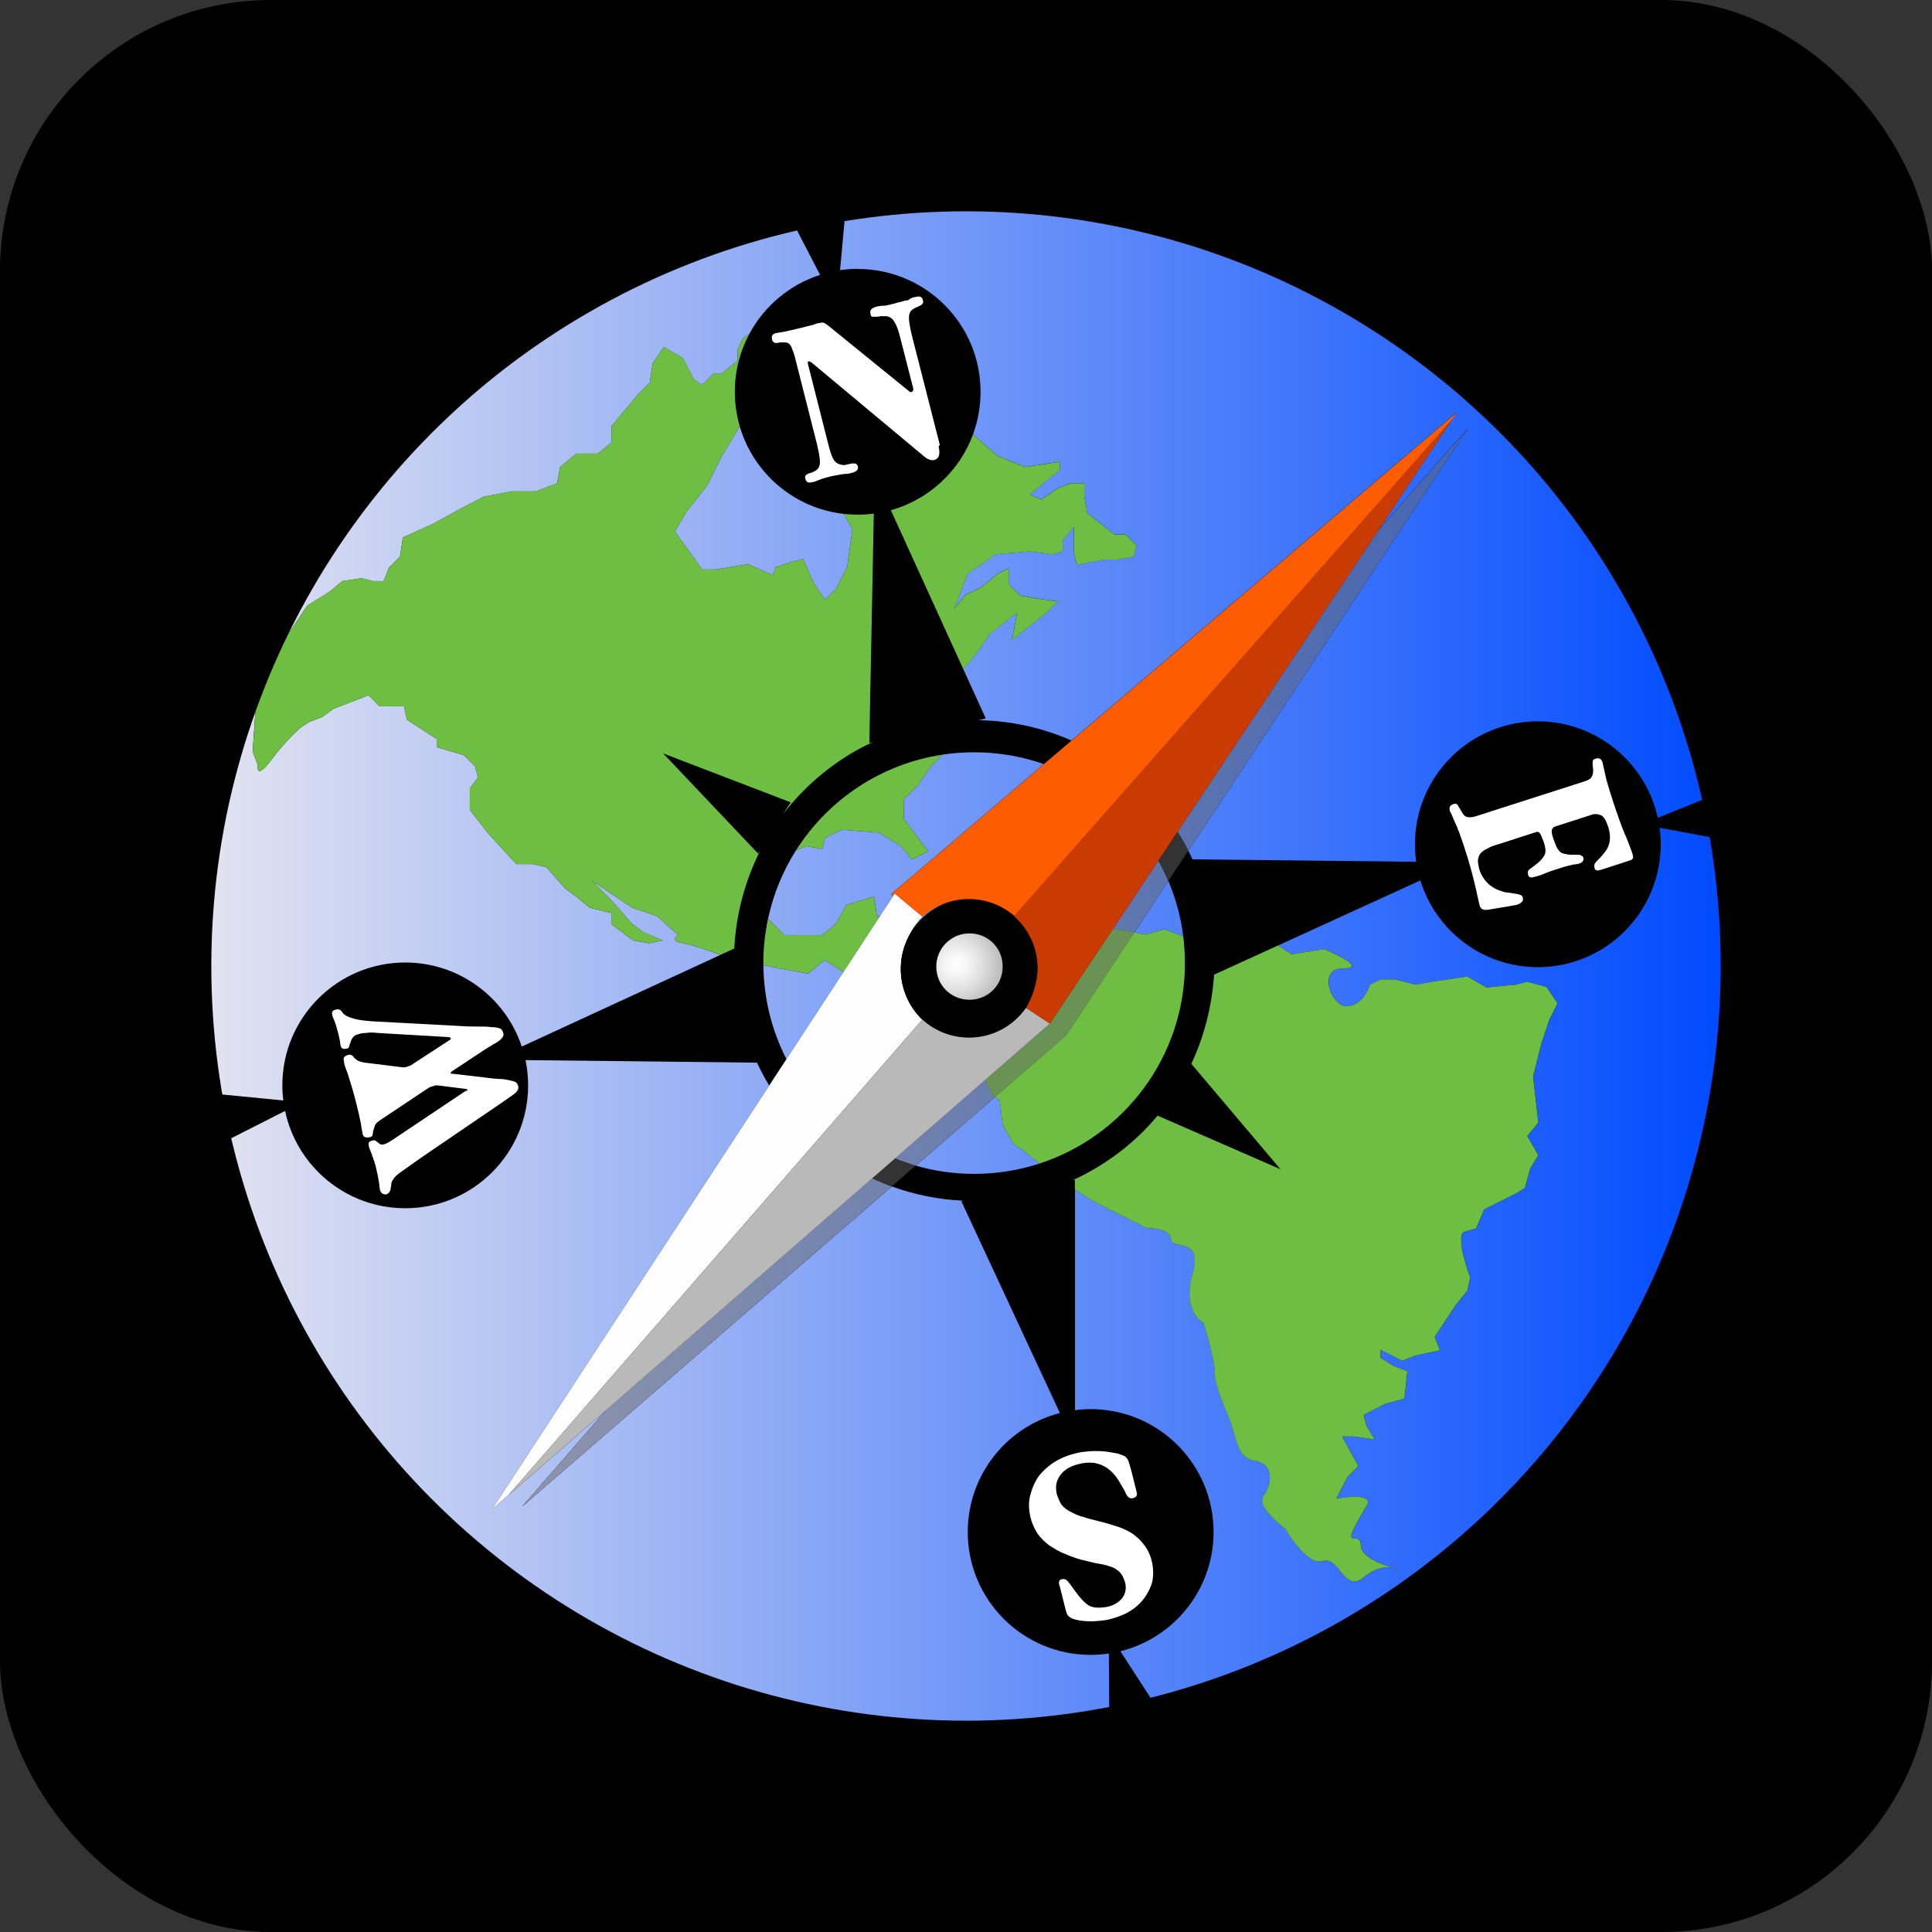 <?xml version="1.0" encoding="UTF-8"?>
<svg xmlns="http://www.w3.org/2000/svg" xmlns:xlink="http://www.w3.org/1999/xlink" viewBox="0 0 1024 1024">
  <rect x="0" y="0" width="1024" height="1024" fill="#333333" stroke="none"/>
  <defs>
    <style>
      .cls-1 {
        fill: #c93b02;
      }

      .cls-1, .cls-2, .cls-3, .cls-4, .cls-5, .cls-6, .cls-7, .cls-8, .cls-9, .cls-10, .cls-11, .cls-12, .cls-13, .cls-14, .cls-15, .cls-16, .cls-17, .cls-18, .cls-19, .cls-20, .cls-21, .cls-22, .cls-23, .cls-24, .cls-25, .cls-26 {
        stroke-width: 0px;
      }

      .cls-2 {
        fill: #b8b9b8;
      }

      .cls-27 {
        clip-path: url(#clippath);
      }

      .cls-3 {
        fill: none;
      }

      .cls-4 {
        fill: #666;
        opacity: .5;
      }

      .cls-4, .cls-13 {
        mix-blend-mode: multiply;
      }

      .cls-4, .cls-28 {
        isolation: isolate;
      }

      .cls-5 {
        fill: url(#linear-gradient);
      }

      .cls-6 {
        fill: url(#radial-gradient);
      }

      .cls-7 {
        fill: url(#linear-gradient-11);
      }

      .cls-8 {
        fill: url(#linear-gradient-12);
      }

      .cls-9 {
        fill: url(#linear-gradient-13);
      }

      .cls-10 {
        fill: url(#linear-gradient-10);
      }

      .cls-11 {
        fill: url(#linear-gradient-15);
      }

      .cls-12 {
        fill: url(#linear-gradient-14);
      }

      .cls-13, .cls-15 {
        fill: #000;
      }

      .cls-14 {
        fill: #6ebe44;
      }

      .cls-16 {
        fill: url(#linear-gradient-4);
      }

      .cls-17 {
        fill: url(#linear-gradient-2);
      }

      .cls-18 {
        fill: url(#linear-gradient-3);
      }

      .cls-19 {
        fill: url(#linear-gradient-8);
      }

      .cls-20 {
        fill: url(#linear-gradient-9);
      }

      .cls-21 {
        fill: url(#linear-gradient-7);
      }

      .cls-22 {
        fill: url(#linear-gradient-5);
      }

      .cls-23 {
        fill: url(#linear-gradient-6);
      }

      .cls-24 {
        fill: #fffefe;
      }

      .cls-25 {
        fill: #fd5d00;
      }

      .cls-26 {
        fill: #fff;
      }
    </style>
    <clipPath id="clippath">
      <circle class="cls-3" cx="512" cy="512" r="400"/>
    </clipPath>
    <linearGradient id="linear-gradient" x1="111.07" y1="271.87" x2="912.93" y2="271.87" gradientUnits="userSpaceOnUse">
      <stop offset="0" stop-color="#e2e3f0"/>
      <stop offset="1" stop-color="#004bff"/>
    </linearGradient>
    <linearGradient id="linear-gradient-2" y1="447.19" x2="912.93" y2="447.19" xlink:href="#linear-gradient"/>
    <linearGradient id="linear-gradient-3" x1="111.07" y1="482.62" x2="912.93" y2="482.62" xlink:href="#linear-gradient"/>
    <linearGradient id="linear-gradient-4" x1="111.07" y1="481.6" x2="912.93" y2="481.6" xlink:href="#linear-gradient"/>
    <linearGradient id="linear-gradient-5" x1="111.07" y1="601.8" x2="912.93" y2="601.8" xlink:href="#linear-gradient"/>
    <linearGradient id="linear-gradient-6" x1="111.07" y1="475.87" x2="912.93" y2="475.87" xlink:href="#linear-gradient"/>
    <linearGradient id="linear-gradient-7" x1="111.07" y1="737.4" x2="912.93" y2="737.4" xlink:href="#linear-gradient"/>
    <linearGradient id="linear-gradient-8" x1="111.07" y1="535.14" x2="912.93" y2="535.14" xlink:href="#linear-gradient"/>
    <linearGradient id="linear-gradient-9" x1="111.07" y1="669.77" x2="912.93" y2="669.77" xlink:href="#linear-gradient"/>
    <linearGradient id="linear-gradient-10" y1="231.7" x2="912.93" y2="231.7" xlink:href="#linear-gradient"/>
    <linearGradient id="linear-gradient-11" y1="283.94" x2="912.93" y2="283.94" xlink:href="#linear-gradient"/>
    <linearGradient id="linear-gradient-12" x1="111.07" y1="594.92" x2="912.93" y2="594.92" xlink:href="#linear-gradient"/>
    <linearGradient id="linear-gradient-13" x1="111.07" y1="475.17" x2="912.93" y2="475.17" xlink:href="#linear-gradient"/>
    <linearGradient id="linear-gradient-14" x1="111.07" y1="711.47" x2="912.93" y2="711.47" xlink:href="#linear-gradient"/>
    <linearGradient id="linear-gradient-15" x1="111.07" y1="339.18" x2="912.93" y2="339.18" xlink:href="#linear-gradient"/>
    <radialGradient id="radial-gradient" cx="-1265.6" cy="-2314.93" fx="-1265.6" fy="-2314.93" r="25.62" gradientTransform="translate(2860.77 4816.81) scale(1.86)" gradientUnits="userSpaceOnUse">
      <stop offset="0" stop-color="#fff"/>
      <stop offset=".11" stop-color="#f7f7f7"/>
      <stop offset=".28" stop-color="#e1e1e1"/>
      <stop offset=".49" stop-color="#bebebe"/>
      <stop offset=".73" stop-color="#8c8c8c"/>
      <stop offset="1" stop-color="#4e4e4e"/>
      <stop offset="1" stop-color="#4d4d4d"/>
    </radialGradient>
  </defs>
  <g class="cls-28">
    <g id="Arcade">
      <rect class="cls-13" y="0" width="1024" height="1024" rx="143.49" ry="143.49"/>
      <g class="cls-27">
        <g>
          <path class="cls-15" d="M392.07,225.88l-10,16.67-7.1,14.51-11.42,14.51-5.86,10.18,14.51,20.06h7.1l17.28-2.78,12.96,5.86,1.54-4.32,8.64-2.78,5.86-1.54,5.86,12.96,5.86,8.64,5.86-5.86,5.86-11.42,2.78-20.06-4.45-8.12c-26.42-2.92-48.07-21.64-55.3-46.51Z"/>
          <path class="cls-5" d="M392.07,225.88l-10,16.67-7.1,14.51-11.42,14.51-5.86,10.18,14.51,20.06h7.1l17.28-2.78,12.96,5.86,1.54-4.32,8.64-2.78,5.86-1.54,5.86,12.96,5.86,8.64,5.86-5.86,5.86-11.42,2.78-20.06-4.45-8.12c-26.42-2.92-48.07-21.64-55.3-46.51Z"/>
          <path class="cls-15" d="M473.11,474.65l-.93-.62,81.07-69.06c-11.56-4.04-23.99-6.25-36.93-6.25-5.67,0-11.23.42-16.67,1.24l-6.48,6.48-7.1,10.18-7.1,7.1v10.19l12.96,17.28-8.64,4.32-5.86-7.1-11.42-7.1-20.06-1.54-8.64,4.32-1.54,5.86-8.64-1.54-5.3,2.39c-6.91,10.93-11.97,23.14-14.76,36.19l8.64,8.64h20.06l7.1-5.86,5.86-10.19,14.51-4.32,1.54,10.18,1.59.16,7.87-12.03-.2-.17-.93,1.23Z"/>
          <path class="cls-17" d="M473.11,474.65l-.93-.62,81.07-69.06c-11.56-4.04-23.99-6.25-36.93-6.25-5.67,0-11.23.42-16.67,1.24l-6.48,6.48-7.1,10.18-7.1,7.1v10.19l12.96,17.28-8.64,4.32-5.86-7.1-11.42-7.1-20.06-1.54-8.64,4.32-1.54,5.86-8.64-1.54-5.3,2.39c-6.91,10.93-11.97,23.14-14.76,36.19l8.64,8.64h20.06l7.1-5.86,5.86-10.19,14.51-4.32,1.54,10.18,1.59.16,7.87-12.03-.2-.17-.93,1.23Z"/>
          <path class="cls-15" d="M505.25,477.42c-6.37,1.42-12.01,4.45-16.58,8.54-.55.58-1.08,1.18-1.59,1.8l.59.06c4.7-4.95,10.75-8.62,17.57-10.4Z"/>
          <path class="cls-18" d="M505.25,477.42c-6.37,1.42-12.01,4.45-16.58,8.54-.55.58-1.08,1.18-1.59,1.8l.59.06c4.7-4.95,10.75-8.62,17.57-10.4Z"/>
          <path class="cls-15" d="M607.06,495.33l10.19-2.78,9.91,3.75c-1.3-10.31-4.01-20.18-7.92-29.41l-18.07,27.31,5.89,1.13Z"/>
          <path class="cls-16" d="M607.06,495.33l10.19-2.78,9.91,3.75c-1.3-10.31-4.01-20.18-7.92-29.41l-18.07,27.31,5.89,1.13Z"/>
          <path class="cls-15" d="M537.31,606.44l-5.86-10.19-1.54-12.96c-.97-.59-1.81-1.22-2.56-1.88l-42.03,36.41c9.85,2.84,20.25,4.36,31.01,4.36,12.1,0,23.75-1.93,34.66-5.49-5.6-4.35-9.35-7.48-9.35-7.48l-4.32-2.78Z"/>
          <path class="cls-22" d="M537.31,606.44l-5.86-10.19-1.54-12.96c-.97-.59-1.81-1.22-2.56-1.88l-42.03,36.41c9.85,2.84,20.25,4.36,31.01,4.36,12.1,0,23.75-1.93,34.66-5.49-5.6-4.35-9.35-7.48-9.35-7.48l-4.32-2.78Z"/>
          <path class="cls-15" d="M149.65,575.27c0-35.97,29.16-65.12,65.12-65.12,28.77,0,53.17,18.66,61.78,44.54l105.35-48.6c-6.73-2.47-15-5.3-19.6-6.12-8.64-1.54-2.78-4.32-2.78-4.32l-11.42-10.19-12.96-4.32-21.61-14.51,10.19,10.18,11.42,12.96,5.86,4.32,10.19,4.32-7.1,1.54-8.64-1.54-11.42-8.64v-5.86l-11.42-2.78-7.1-5.86-5.86-4.32-10.19-11.42-7.1-1.54h-8.64l-14.51-15.74-10.19-12.96v-11.42l4.32-5.86-1.54-5.86-5.86-5.86-14.51-4.32v-4.32l-15.74-10.19-1.54-7.1h-12.96l-5.86-5.86-18.52,7.1-5.86,4.32-7.1,2.78-4.32,2.78s-7.1,5.86-15.74,17.28c-8.64,11.42-7.1,2.78-7.1,2.78l-2.78-7.1,1.54-22.84.21-2.14c-15.9,43.18-24.59,89.86-24.59,138.56,0,23.18,1.97,45.9,5.75,68l33.33,3.25c-.32-2.62-.5-5.27-.5-7.98Z"/>
          <path class="cls-23" d="M149.65,575.27c0-35.97,29.16-65.12,65.12-65.12,28.77,0,53.17,18.66,61.78,44.54l105.35-48.6c-6.73-2.47-15-5.3-19.6-6.12-8.64-1.54-2.78-4.32-2.78-4.32l-11.42-10.19-12.96-4.32-21.61-14.51,10.19,10.18,11.42,12.96,5.86,4.32,10.19,4.32-7.1,1.54-8.64-1.54-11.42-8.64v-5.86l-11.42-2.78-7.1-5.86-5.86-4.32-10.19-11.42-7.1-1.54h-8.64l-14.51-15.74-10.19-12.96v-11.42l4.32-5.86-1.54-5.86-5.86-5.86-14.51-4.32v-4.32l-15.74-10.19-1.54-7.1h-12.96l-5.86-5.86-18.52,7.1-5.86,4.32-7.1,2.78-4.32,2.78s-7.1,5.86-15.74,17.28c-8.64,11.42-7.1,2.78-7.1,2.78l-2.78-7.1,1.54-22.84.21-2.14c-15.9,43.18-24.59,89.86-24.59,138.56,0,23.18,1.97,45.9,5.75,68l33.33,3.25c-.32-2.62-.5-5.27-.5-7.98Z"/>
          <path class="cls-15" d="M578.05,877.12c-35.97,0-65.12-29.16-65.12-65.12,0-30.34,20.75-55.84,48.84-63.07l-52.23-112.24.93-.31c-13.24-.59-25.95-3.22-37.83-7.57l-195.81,169.6,44.28-50.88-51.69,45.02.43-.49-9.07,7.9,146.92-224.62c-2.37-3.9-4.54-7.94-6.48-12.11l-122.68-1.35c.9,4.32,1.38,8.8,1.38,13.39,0,35.97-29.16,65.12-65.12,65.12-31.32,0-57.46-22.11-63.7-51.57l-29.45,14.94c41.49,177.2,200.52,309.16,390.37,309.16,25.94,0,51.31-2.46,75.88-7.17l-.19-29.35c-3.15.47-6.36.71-9.64.71Z"/>
          <path class="cls-21" d="M578.05,877.12c-35.97,0-65.12-29.16-65.12-65.12,0-30.34,20.75-55.84,48.84-63.07l-52.23-112.24.93-.31c-13.24-.59-25.95-3.22-37.83-7.57l-195.81,169.6,44.28-50.88-51.69,45.02.43-.49-9.07,7.9,146.92-224.62c-2.37-3.9-4.54-7.94-6.48-12.11l-122.68-1.35c.9,4.32,1.38,8.8,1.38,13.39,0,35.97-29.16,65.12-65.12,65.12-31.32,0-57.46-22.11-63.7-51.57l-29.45,14.94c41.49,177.2,200.52,309.16,390.37,309.16,25.94,0,51.31-2.46,75.88-7.17l-.19-29.35c-3.15.47-6.36.71-9.64.71Z"/>
          <path class="cls-15" d="M437,508.91l-8.64,7.1-15.74-2.78-7.1-1.54-.91-.11c.18,17.92,4.56,34.83,12.22,49.78l30.22-46.21-2.95-1.92-7.1-4.32Z"/>
          <path class="cls-19" d="M437,508.91l-8.64,7.1-15.74-2.78-7.1-1.54-.91-.11c.18,17.92,4.56,34.83,12.22,49.78l30.22-46.21-2.95-1.92-7.1-4.32Z"/>
          <path class="cls-15" d="M879.61,438.77c.38,2.86.6,5.77.6,8.73,0,35.97-29.16,65.12-65.12,65.12-29.31,0-54.09-19.36-62.26-45.99l-75.31,34.44,7.02,4.76,17.28-2.78s24.69,10.18,10.19,10.18-5.86,21.61,2.78,20.06c8.64-1.23,11.42-11.42,11.42-11.42l5.86-2.78h7.1l11.42,2.78,8.64-1.54,18.52-2.78,10.19,5.86,15.74-1.54,5.86-1.54,10.19,2.78,5.86,8.64-4.32,8.64-4.32,12.96-4.32,17.28,2.78,24.38-5.86,7.1,5.86,10.18-4.32,7.1-2.78,10.18-4.32,2.78-17.28,8.64-4.32,10.19-5.86,1.54c-5.86,1.54,2.78,24.38,2.78,24.38l-1.54,7.1-5.86,7.1-11.42,17.28,2.78,7.1-12.96,2.78-7.1,2.78-11.42-5.86v4.32l7.1,4.32,7.1,2.78-1.54,14.51-10.19,2.78-11.42,5.86,1.54,5.86,4.32,7.1-11.42-1.54h-5.86l8.64,15.74-5.86,5.86-5.86,11.42s21.6-4.32,15.74,4.32c-15.74,25.93-2.78,11.42-2.78,20.06,0,6.26,10.53,10.25,16.33,11.98,2.34.26,3.73.98,3.73.98,0,0-1.52-.33-3.73-.98-3.39-.38-8.76.19-14.79,5.31-10.19,8.64-12.96-11.42-21.61-8.64-8.64,2.78-20.06-17.28-20.06-17.28,0,0-15.74-11.42-11.42-17.28,4.32-5.56,5.86-16.98-4.32-18.52-10.19-1.54-10.19-12.96-12.96-20.06-2.78-7.1-8.64-19.75-8.64-27.16s-5.86-25.93-5.86-25.93c0,0-11.73-5.86-5.86-25.93,5.86-20.06-11.42-12.65-11.42-18.52s-12.96-5.86-12.96-5.86l-22.84-11.42c-4.64-2.32-9.91-5.58-15.12-9.1v117.06c2.73-.35,5.51-.55,8.33-.55,35.97,0,65.12,29.16,65.12,65.12,0,30.54-21.03,56.16-49.4,63.2l16.58,25.57c173.87-43.85,302.57-201.28,302.57-388.77,0-23.24-1.98-46.01-5.78-68.16l-27.54-5.07Z"/>
          <path class="cls-20" d="M879.61,438.77c.38,2.86.6,5.77.6,8.73,0,35.97-29.16,65.12-65.12,65.12-29.31,0-54.09-19.36-62.26-45.99l-75.31,34.44,7.02,4.76,17.28-2.78s24.69,10.18,10.19,10.18-5.86,21.61,2.78,20.06c8.64-1.23,11.42-11.42,11.42-11.42l5.86-2.78h7.1l11.42,2.78,8.64-1.54,18.52-2.78,10.19,5.86,15.74-1.54,5.86-1.54,10.19,2.78,5.86,8.64-4.32,8.64-4.32,12.96-4.32,17.28,2.78,24.38-5.86,7.1,5.86,10.18-4.32,7.1-2.78,10.18-4.32,2.78-17.28,8.64-4.32,10.19-5.86,1.54c-5.86,1.54,2.78,24.38,2.78,24.38l-1.54,7.1-5.86,7.1-11.42,17.28,2.78,7.1-12.96,2.78-7.1,2.78-11.42-5.86v4.32l7.1,4.32,7.1,2.78-1.54,14.51-10.19,2.78-11.42,5.86,1.54,5.86,4.32,7.1-11.42-1.54h-5.86l8.64,15.74-5.86,5.86-5.86,11.42s21.6-4.32,15.74,4.32c-15.74,25.93-2.78,11.42-2.78,20.06,0,6.26,10.53,10.25,16.33,11.98,2.34.26,3.73.98,3.73.98,0,0-1.52-.33-3.73-.98-3.39-.38-8.76.19-14.79,5.31-10.19,8.64-12.96-11.42-21.61-8.64-8.64,2.78-20.06-17.28-20.06-17.28,0,0-15.74-11.42-11.42-17.28,4.32-5.56,5.86-16.98-4.32-18.52-10.19-1.54-10.19-12.96-12.96-20.06-2.78-7.1-8.64-19.75-8.64-27.16s-5.86-25.93-5.86-25.93c0,0-11.73-5.86-5.86-25.93,5.86-20.06-11.42-12.65-11.42-18.52s-12.96-5.86-12.96-5.86l-22.84-11.42c-4.64-2.32-9.91-5.58-15.12-9.1v117.06c2.73-.35,5.51-.55,8.33-.55,35.97,0,65.12,29.16,65.12,65.12,0,30.54-21.03,56.16-49.4,63.2l16.58,25.57c173.87-43.85,302.57-201.28,302.57-388.77,0-23.24-1.98-46.01-5.78-68.16l-27.54-5.07Z"/>
          <path class="cls-15" d="M162.93,320.95l11.42-7.1,7.1-5.86,10.19-1.54,5.86,1.54h5.86l2.78-7.1,5.86-5.86,1.54-10.19,15.74-7.1,15.74-8.64,11.42-5.86,14.51-2.78h12.96l11.42-4.32,1.54-8.64,8.64-7.1h11.42l7.1-5.86v-8.64l14.51-17.28,5.86-5.86,1.54-10.19,5.86-8.64,10.19,5.86,5.86,11.42,4.32,2.78,5.86-5.86h4.32l8.64-7.1v-5.86l2.78-5.86,3.35-2.27c7.91-14.78,21.35-26.15,37.55-31.35l-12.68-24.45c-121.34,27.83-221.67,110.71-273.3,220.96l8.35-12.59,5.86-8.64Z"/>
          <path class="cls-10" d="M162.93,320.95l11.42-7.1,7.1-5.86,10.19-1.54,5.86,1.54h5.86l2.78-7.1,5.86-5.86,1.54-10.19,15.74-7.1,15.74-8.64,11.42-5.86,14.51-2.78h12.96l11.42-4.32,1.54-8.64,8.64-7.1h11.42l7.1-5.86v-8.64l14.51-17.28,5.86-5.86,1.54-10.19,5.86-8.64,10.19,5.86,5.86,11.42,4.32,2.78,5.86-5.86h4.32l8.64-7.1v-5.86l2.78-5.86,3.35-2.27c7.91-14.78,21.35-26.15,37.55-31.35l-12.68-24.45c-121.34,27.83-221.67,110.71-273.3,220.96l8.35-12.59,5.86-8.64Z"/>
          <path class="cls-15" d="M454.59,142.56c35.97,0,65.12,29.16,65.12,65.12,0,7.92-1.42,15.51-4.01,22.53l12.96,11.42,14.51,5.86,18.52-2.78v4.32l-8.64,7.1-7.1,5.86,5.86,2.78,8.64-5.86,7.1-2.78h7.1v7.1l1.54,8.64,14.51,11.42h5.86l5.86,5.86-1.54,5.86-8.64,1.54h-7.1l-14.51,2.78-1.54-7.1v-12.96l-5.86,7.1v5.86l-5.86,1.54-11.42-1.54-18.52,1.54-5.86,4.32-8.64,5.86-7.1,18.52,5.86-7.1,8.64-4.32,8.64-7.1,5.86-2.78v8.64l5.86,5.86,8.64,1.54,11.42,1.54-5.86,5.86-18.52,14.51,2.78-14.51-14.51,11.42-7.1,10.19-6.96,8.47,11.9,26.1-3.7.93c17.45.32,34.03,4.14,49.09,10.77l204.31-174.04-2.47,3.7-39.01,58.6,47.03-53.35-147.92,223.49c.77,1.52,1.53,3.04,2.24,4.59l118.57,1.29c-.44-3.04-.67-6.15-.67-9.32,0-35.97,29.16-65.12,65.12-65.12,31.16,0,57.19,21.89,63.6,51.13l24.46-9.89c-40.25-178.9-200.09-312.54-391.14-312.54-21.88,0-43.34,1.76-64.27,5.13l-2.47,27.03c3.05-.44,6.17-.68,9.34-.68Z"/>
          <path class="cls-7" d="M454.59,142.56c35.97,0,65.12,29.16,65.12,65.12,0,7.92-1.42,15.51-4.01,22.53l12.96,11.42,14.51,5.86,18.52-2.78v4.32l-8.64,7.1-7.1,5.86,5.86,2.78,8.64-5.86,7.1-2.78h7.1v7.1l1.54,8.64,14.51,11.42h5.86l5.86,5.86-1.54,5.86-8.64,1.54h-7.1l-14.51,2.78-1.54-7.1v-12.96l-5.86,7.1v5.86l-5.86,1.54-11.42-1.54-18.52,1.54-5.86,4.32-8.64,5.86-7.1,18.52,5.86-7.1,8.64-4.32,8.64-7.1,5.86-2.78v8.64l5.86,5.86,8.64,1.54,11.42,1.54-5.86,5.86-18.52,14.51,2.78-14.51-14.51,11.42-7.1,10.19-6.96,8.47,11.9,26.1-3.7.93c17.45.32,34.03,4.14,49.09,10.77l204.31-174.04-2.47,3.7-39.01,58.6,47.03-53.35-147.92,223.49c.77,1.52,1.53,3.04,2.24,4.59l118.57,1.29c-.44-3.04-.67-6.15-.67-9.32,0-35.97,29.16-65.12,65.12-65.12,31.16,0,57.19,21.89,63.6,51.13l24.46-9.89c-40.25-178.9-200.09-312.54-391.14-312.54-21.88,0-43.34,1.76-64.27,5.13l-2.47,27.03c3.05-.44,6.17-.68,9.34-.68Z"/>
          <path class="cls-14" d="M463.23,475.27l-14.51,4.32-5.86,10.19-7.1,5.86h-20.06l-8.64-8.64c-1.61,7.56-2.47,15.41-2.47,23.45,0,.38.01.75.01,1.13l.91.11,7.1,1.54,15.74,2.78,8.64-7.1,7.1,4.32,2.95,1.92,19.31-29.53-1.59-.16-1.54-10.18Z"/>
          <path class="cls-14" d="M487.08,487.76c-2.22,2.66-4.12,5.62-5.6,8.83,1.64-3.22,3.73-6.17,6.19-8.77l-.59-.06Z"/>
          <path class="cls-14" d="M643.48,516.94c-1.23,16.67-5.25,32.41-12.04,46.91l47.22,55.86-65.12-28.4c-12.04,14.51-27.47,26.23-45.06,34.26l1.23-.31v5.1c5.22,3.52,10.48,6.78,15.12,9.1l22.84,11.42s12.96,0,12.96,5.86,17.28-1.54,11.42,18.52c-5.86,20.06,5.86,25.93,5.86,25.93,0,0,5.86,18.52,5.86,25.93s5.86,20.06,8.64,27.16c2.78,7.1,2.78,18.52,12.96,20.06,10.19,1.54,8.64,12.96,4.32,18.52-4.32,5.86,11.42,17.28,11.42,17.28,0,0,11.42,20.06,20.06,17.28,8.64-2.78,11.42,17.28,21.61,8.64,6.03-5.11,11.4-5.69,14.79-5.31-5.8-1.72-16.33-5.72-16.33-11.98,0-8.64-12.96,5.86,2.78-20.06,5.86-8.64-15.74-4.32-15.74-4.32l5.86-11.42,5.86-5.86-8.64-15.74h5.86l11.42,1.54-4.32-7.1-1.54-5.86,11.42-5.86,10.19-2.78,1.54-14.51-7.1-2.78-7.1-4.32v-4.32l11.42,5.86,7.1-2.78,12.96-2.78-2.78-7.1,11.42-17.28,5.86-7.1,1.54-7.1s-8.64-22.84-2.78-24.38l5.86-1.54,4.32-10.19,17.28-8.64,4.32-2.78,2.78-10.18,4.32-7.1-5.86-10.18,5.86-7.1-2.78-24.38,4.32-17.28,4.32-12.96,4.32-8.64-5.86-8.64-10.19-2.78-5.86,1.54-15.74,1.54-10.19-5.86-18.52,2.78-8.64,1.54-11.42-2.78h-7.1l-5.86,2.78s-2.78,10.19-11.42,11.42c-8.64,1.54-17.28-20.06-2.78-20.06s-10.19-10.18-10.19-10.18l-17.28,2.78-7.02-4.76-34.03,15.56v.31Z"/>
          <path class="cls-14" d="M435.77,449.96l1.54-5.86,8.64-4.32,20.06,1.54,11.42,7.1,5.86,7.1,8.64-4.32-12.96-17.28v-10.19l7.1-7.1,7.1-10.18,6.48-6.48c-32.76,4.9-60.85,24-77.83,50.84l5.3-2.39,8.64,1.54Z"/>
          <path class="cls-14" d="M737.59,830.77c2.2.65,3.73.98,3.73.98,0,0-1.39-.72-3.73-.98Z"/>
          <path class="cls-14" d="M477.43,512c0,.24.02.48.02.72,0-.24,0-.48.02-.72h-.04Z"/>
          <path class="cls-14" d="M133.91,398.42l2.78,7.1s-1.54,8.64,7.1-2.78c8.64-11.42,15.74-17.28,15.74-17.28l4.32-2.78,7.1-2.78,5.86-4.32,18.52-7.1,5.86,5.86h12.96l1.54,7.1,15.74,10.19v4.32l14.51,4.32,5.86,5.86,1.54,5.86-4.32,5.86v11.42l10.19,12.96,14.51,15.74h8.64l7.1,1.54,10.19,11.42,5.86,4.32,7.1,5.86,11.42,2.78v5.86l11.42,8.64,8.64,1.54,7.1-1.54-10.19-4.32-5.86-4.32-11.42-12.96-10.19-10.18,21.61,14.51,12.96,4.32,11.42,10.19s-5.86,2.78,2.78,4.32c4.6.82,12.87,3.65,19.6,6.12l7.25-3.34v.62c.93-19.14,5.86-36.73,13.89-52.78l-1.23,1.85-50.31-53.09,67.59,25.93-4.01,6.17c12.65-16.36,29.01-29.63,47.84-38.27l-2.16.62,2.37-121.56c-2.8.37-5.65.58-8.55.58-2.44,0-4.85-.15-7.23-.41l4.45,8.12-2.78,20.06-5.86,11.42-5.86,5.86-5.86-8.64-5.86-12.96-5.86,1.54-8.64,2.78-1.54,4.32-12.96-5.86-17.28,2.78h-7.1l-14.51-20.06,5.86-10.18,11.42-14.51,7.1-14.51,10-16.67c-1.68-5.78-2.6-11.88-2.6-18.2,0-11.09,2.78-21.53,7.67-30.67l-3.35,2.27-2.78,5.86v5.86l-8.64,7.1h-4.32l-5.86,5.86-4.32-2.78-5.86-11.42-10.19-5.86-5.86,8.64-1.54,10.19-5.86,5.86-14.51,17.28v8.64l-7.1,5.86h-11.42l-8.64,7.1-1.54,8.64-11.42,4.32h-12.96l-14.51,2.78-11.42,5.86-15.74,8.64-15.74,7.1-1.54,10.19-5.86,5.86-2.78,7.1h-5.86l-5.86-1.54-10.19,1.54-7.1,5.86-11.42,7.1-5.86,8.64-8.35,12.59-11.71,17.66-1.33,13.6-.21,2.14-1.54,22.84Z"/>
          <path class="cls-14" d="M607.06,495.33l-5.89-1.13-36.09,54.52-37.74,32.69c.74.66,1.58,1.29,2.56,1.88l1.54,12.96,5.86,10.19,4.32,2.78s3.76,3.13,9.35,7.48c44.75-14.58,77.07-56.62,77.07-106.24,0-4.79-.3-9.52-.89-14.15l-9.91-3.75-10.19,2.78Z"/>
          <path class="cls-14" d="M472.15,270.39l38.45,84.34,6.96-8.47,7.1-10.19,14.51-11.42-2.78,14.51,18.52-14.51,5.86-5.86-11.42-1.54-8.64-1.54-5.86-5.86v-8.64l-5.86,2.78-8.64,7.1-8.64,4.32-5.86,7.1,7.1-18.52,8.64-5.86,5.86-4.32,18.52-1.54,11.42,1.54,5.86-1.54v-5.86l5.86-7.1v12.96l1.54,7.1,14.51-2.78h7.1l8.64-1.54,1.54-5.86-5.86-5.86h-5.86l-14.51-11.42-1.54-8.64v-7.1h-7.1l-7.1,2.78-8.64,5.86-5.86-2.78,7.1-5.86,8.64-7.1v-4.32l-18.52,2.78-14.51-5.86-12.96-11.42c-7.18,19.47-23.4,34.54-43.56,40.17Z"/>
          <path class="cls-15" d="M579.9,769.1c2.47,0,4.63,0,6.48.31,2.16.31,4.01.62,5.56.93,1.54.31,2.78.93,3.7,1.23,1.23.62,1.85,1.54,2.47,2.78.31,1.23.93,2.78,1.54,5.25l2.78,11.11c.62,1.85-.31,3.09-2.16,3.4-1.54.31-2.47-.62-3.4-2.16-.62-1.85-2.16-4.01-3.7-6.79-4.63-7.72-11.42-11.11-19.44-9.57-5.25.93-8.95,2.78-11.42,5.86-2.47,3.09-3.09,6.48-2.16,10.49.62,2.16,1.54,4.01,2.47,5.56,1.23,1.54,2.78,2.78,4.63,3.7,1.85.93,4.01,2.16,6.79,2.78,2.47.93,5.56,1.54,8.95,2.47,4.01.93,7.41,2.16,10.49,3.09,3.09,1.23,5.86,2.47,8.02,4.32,2.16,1.54,4.01,3.7,5.56,5.86,1.54,2.16,2.78,4.94,3.4,7.72.93,3.7.93,7.41.31,10.8-.93,3.4-2.47,6.48-4.63,9.26-2.16,2.78-4.94,5.25-8.33,7.1s-7.1,3.09-11.11,4.01c-4.32.62-8.02.93-11.73.62-3.4-.31-5.86-.93-7.1-1.54-.93-.62-1.85-1.23-2.16-1.85s-.62-1.54-.93-2.78l-3.09-12.35-.31-.62c-.31-1.85,0-2.78,1.54-3.09,1.23-.31,2.47.31,3.4,1.54.93,1.23,2.16,2.78,3.4,4.63,2.47,3.4,4.63,5.86,6.79,7.41,2.16,1.54,5.25,1.85,9.57,1.23,3.7-.62,6.48-2.16,8.64-4.63,1.85-2.47,2.47-5.56,1.54-8.64-.62-2.16-1.54-4.01-2.78-5.25-1.23-1.23-2.78-2.16-4.32-2.78-1.85-.62-3.7-1.23-5.86-1.54s-4.63-.93-7.1-1.54c-4.32-.93-8.02-2.16-11.42-3.7-3.4-1.23-6.17-3.09-8.64-4.63-2.47-1.85-4.63-4.01-6.17-6.17-1.54-2.47-2.78-4.94-3.7-8.33-.93-4.01-1.23-8.02-.31-11.73.93-3.7,2.47-7.41,4.63-10.49,2.47-3.09,5.56-5.86,9.26-8.03,3.7-2.16,8.02-3.7,12.96-4.63,2.47-.31,4.94-.62,7.1-.62Z"/>
          <path class="cls-15" d="M865.39,454.9c-.31.62-.62.93-1.85,1.23l-13.27,4.32-.93.31c-1.23.31-2.16.62-2.78.62s-1.23-.31-1.54-1.54c-.31-1.23,0-2.16,1.23-3.4,1.23-1.23,2.78-2.78,4.63-5.25,2.47-3.39,3.09-7.41,1.54-12.65-1.23-3.7-2.47-5.86-4.01-6.48-1.54-.62-3.4-.93-5.56,0l-18.21,5.86c-1.23.31-1.85.93-2.16,1.85s0,2.47.62,4.32c.93,2.47,1.54,4.63,2.47,5.86.93,1.54,1.85,2.16,3.09,2.47,1.54.31,2.78.62,4.01.62h3.09c.93,0,1.54,0,2.16.31.62.31.93.62,1.23,1.23s0,1.23-.31,1.85-.93.93-1.85,1.23c-.62.31-1.54.31-3.4.62-1.54.31-4.01.93-6.79,1.85-3.09.93-5.86,1.85-8.02,2.78s-4.01,1.54-5.56,1.85c-1.85.62-3.09.31-3.4-1.23-.31-1.23,0-2.47,1.23-3.09,1.23-.93,2.47-1.85,4.01-3.09,1.85-1.54,3.09-3.09,3.7-4.63s.31-3.7-.62-6.48c-.31-.62-.31-.93-.62-1.54s-.31-.93-.62-1.54l-.62-1.23c-.62-.93-1.23-1.23-2.16-.93l-20.06,6.48c-2.16.62-4.01,1.23-5.56,2.16-1.54.62-2.78,1.54-3.7,2.47-.93.93-1.23,2.16-1.54,3.7,0,1.54.31,3.4.93,5.56.93,2.47,2.16,4.63,4.01,6.48s3.7,3.09,6.17,4.01c1.85.62,3.4,1.23,4.94,1.23,1.54.31,2.78.31,3.7.62.93,0,1.85.31,2.78.62.62.31,1.23.62,1.23,1.54.62,1.54-.62,2.78-3.09,3.7-1.23.31-2.16.31-3.4.62l-11.11,1.85c-1.54.31-2.47.31-3.4,0-.93-.31-1.54-.93-1.85-2.16-.31-.93-.93-4.32-2.16-9.57-1.23-5.25-3.09-12.65-6.17-21.91-1.85-5.56-3.4-9.88-4.94-12.96-1.23-3.09-2.16-4.94-2.47-5.56-.62-1.85,0-3.09,1.85-3.7.93-.31,1.54-.31,2.16.31.31.62.93,1.54,1.85,3.09.93,1.85,1.85,3.09,3.09,3.4.93.31,2.47.31,4.63-.31l57.72-18.52c1.85-.62,3.09-1.23,3.7-2.16.62-.93.93-2.16.93-4.01-.31-1.85-.31-3.09-.31-4.01s.31-1.54,1.54-1.85c1.85-.62,3.09,0,3.7,1.85,0,.31.62,2.47,1.23,5.56.62,3.39,2.16,8.33,4.32,15.12,2.47,7.41,4.63,13.58,6.48,17.9,1.85,4.63,3.09,7.72,3.7,9.57.31,1.23.62,2.16.31,2.78Z"/>
          <path class="cls-15" d="M451.51,250.58c-.93.31-2.47.62-4.32.62-1.85.31-4.01.62-6.79,1.23-2.47.62-4.63,1.23-6.17,1.85-1.54.62-2.78,1.23-3.7,1.23-2.16.62-3.4,0-3.7-1.85-.31-.62,0-1.23,0-1.54.31-.31.62-.62,1.23-.93s1.23-.62,1.85-.62c.62-.31,1.54-.62,2.47-1.23,1.54-.93,2.16-2.47,2.16-4.63s-.62-5.25-1.54-9.26l-11.42-45.06c-.62-2.78-1.54-4.94-2.16-6.48-.62-1.54-1.85-2.47-3.4-2.47h-2.16c-.62,0-1.54.31-2.16.31s-1.23,0-1.54-.31-.93-.62-.93-1.54c-.62-1.85.31-3.09,2.16-3.4.31,0,1.54-.31,3.7-.62,2.16-.31,5.25-1.23,9.57-2.16,2.47-.62,4.63-1.23,6.17-1.54,1.54-.62,2.47-.93,3.09-.93,1.23-.31,1.85-.31,2.47-.31.62.31,1.23.62,2.47,1.54l42.59,34.57c.62.62,1.23.93,1.85.62.62-.31.93-.93.62-2.16l-6.79-26.54c-.93-3.7-1.85-6.48-3.09-8.33-.93-1.85-2.47-2.78-4.32-3.09h-3.09c-.93.31-1.85.31-2.47.31h-1.85c-.62-.31-.93-.62-.93-1.54-.62-1.85.62-3.09,2.78-3.7,1.23-.31,2.47-.62,3.7-.62.93,0,1.85,0,2.47-.31.31,0,.62,0,1.54-.31.93-.31,1.85-.31,3.4-.93,1.54-.31,2.78-.62,3.7-.93.62-.31,1.23-.31,1.54-.31.62,0,1.23-.31,1.85-.93.93-.31,1.85-.93,3.09-.93,2.16-.62,3.4,0,3.7,1.85.31.62,0,1.23,0,1.54l-.93.93-1.85.93c-.93.31-1.54.62-2.47,1.23-1.54.93-2.16,2.47-2.16,4.63s.62,5.25,1.54,9.26l14.81,58.02-.62.93c.93,4.01.31,6.17-2.16,7.1-1.23.31-2.47,0-3.7-.62-1.23-.62-2.47-1.85-4.01-3.09l-57.72-48.15c-.62-.31-1.23-.62-1.54-.31-.31,0-.31.62,0,1.85l10.49,41.36c.93,3.7,1.85,6.79,2.78,8.33.93,1.85,2.47,2.78,4.01,3.09.93.31,2.16.31,3.09,0,.93-.31,1.85-.31,2.78-.62h1.85c.62.31.93.62,1.23,1.23.62,1.85-.62,3.09-3.09,3.7Z"/>
          <path class="cls-15" d="M264.78,571.88c1.85,0,3.4.31,4.94.62,1.54.31,2.47.62,3.4.93.93.62,1.23,1.23,1.54,2.16.31,1.54-.31,2.78-1.85,4.01-1.54,1.23-4.32,3.09-8.33,5.86l-40.74,27.78c-4.32,3.09-8.02,5.56-10.49,7.41-2.78,1.85-4.32,3.39-4.94,4.63-.62.93-.93,1.54-.93,2.47s-.31,1.54-.31,2.16-.31,1.23-.62,1.85-.93.93-1.54,1.23-1.23,0-2.16-.31c-.62-.31-.93-.93-1.23-1.54-.31-.62-.31-2.16-.62-4.32-.31-2.16-.93-5.25-1.85-8.95-.62-2.16-1.23-4.01-1.85-5.56s-.93-2.78-1.54-4.01c-.31-1.23-.31-2.16-.31-2.47.31-.62.62-.93,1.85-1.23.62-.31,1.23-.31,1.85,0,.31.31.93.62,1.23.93s.93.62,1.23.93c.62.31,1.23.31,2.16,0,.31,0,.93-.31,1.54-.62s1.54-.93,2.16-1.23l40.12-26.85-.62.93c.62-.31.93-.93.93-.93,0-.31-.62-.62-1.23-.62l-14.51-1.85h-.93c-.31,0-.62,0-1.23.31-1.23.31-1.85.62-2.16.62l-25.93,17.28c-1.85,1.23-2.78,2.16-3.09,3.09l-.93,2.78c0,.93-.31,1.54-.31,2.16s-.62,1.23-1.85,1.23c-.62.31-1.23,0-2.16,0-.62-.31-.93-.62-1.23-1.54,0-.62-.62-2.47-.93-5.56-.62-3.09-1.54-7.41-3.09-13.27-1.54-5.86-3.09-10.49-4.01-13.58-1.23-3.09-1.85-4.94-1.85-5.86-.31-1.23-.31-2.16,0-2.47.31-.62.93-.93,1.85-1.23.93-.31,1.54-.31,2.16,0,.31.31.93.62,1.23,1.23.62.62,1.23,1.23,1.85,1.54.93.62,2.16.93,4.01,1.23l20.06,2.47c.62,0,1.54,0,2.16-.31.31,0,.62-.31.93-.31s.62-.31.93-.31l20.37-13.27c.93-.62,1.23-.93.93-1.23,0-.31-.62-.62-1.54-.62l-37.04-2.16c-2.47-.31-4.63-.31-6.17,0-1.85,0-3.09.31-4.01.62-1.54.31-2.47.93-3.09,1.85-.62.62-.93,1.54-1.23,2.47s-.62,1.54-.62,2.16c-.31.62-.62,1.23-1.54,1.23-1.85.31-2.78,0-3.09-1.85,0-.31-.31-.93-.31-2.16-.31-1.23-.62-3.09-1.23-5.25-.62-2.47-1.23-4.32-1.85-5.86-.62-1.23-.93-2.16-.93-2.47-.31-.93-.31-1.54,0-2.16.31-.31.93-.93,1.85-.93.62-.31,1.23-.31,1.85,0,.31,0,.62.31.93.62s.62.62.93,1.23c.31.31.93.93,1.54,1.23.93.62,2.47,1.23,4.94,1.85,2.16.62,5.25.93,8.95,1.23l46.3,2.47c3.7.31,7.1.31,9.88.31s5.25,0,7.1.31c1.85,0,3.4.31,4.32.62.93.31,1.54.93,1.85,2.16.31.62.31,1.54,0,2.16s-.93,1.23-1.54,1.85c-.93.62-1.85,1.54-3.4,2.16-1.23.93-3.09,1.85-4.94,3.09l-17.28,11.42c-.31.31-.62.62-.62.93s.31.31.93.31l18.52,2.16c2.47.31,4.63.62,6.48.62Z"/>
          <path class="cls-15" d="M205.52,570.95l-6.48-1.23c-.93,0-1.54-.31-2.47-.31l-.31.31c-.93,0-1.85.31-2.78.31-1.54.31-2.78,1.23-3.39,2.16-.62.93-.93,2.16-.31,3.7.31,1.23,1.23,2.47,2.16,3.09s2.16.93,3.4.31c.31,0,.93-.31,2.16-.93.93-.62,2.16-1.23,3.7-2.47l4.63-3.4.93-.93c0-.31-.62-.31-1.23-.62Z"/>
          <path class="cls-24" d="M488.83,540.42c-7.03-6.78-11.39-16.3-11.39-26.88,0-.27.01-.55.02-.82,0-.24-.02-.48-.02-.72h.04c.22-5.54,1.65-10.75,4.01-15.41,1.48-3.21,3.38-6.17,5.6-8.83.51-.62,1.04-1.22,1.59-1.8-.04.04-.09.07-.13.11l.31-.31-14.62-12.18-7.87,12.03-19.31,29.53-30.22,46.21-9.14,13.98-146.92,224.62,9.07-7.9,218.99-251.64Z"/>
          <path class="cls-15" d="M478.56,513.34c0-17.54,12-32.19,28.26-36.24-.53.1-1.06.2-1.58.32-6.82,1.79-12.87,5.45-17.57,10.4-2.46,2.6-4.55,5.55-6.19,8.77-2.37,4.65-3.79,9.87-4.01,15.41,0,.24-.01.48-.02.72,0,.27-.02.54-.02.82,0,10.58,4.37,20.1,11.39,26.88l.03-.03c4,3.62,8.82,6.41,14.18,8.02-14.3-5.23-24.47-18.93-24.47-35.08Z"/>
          <path class="cls-15" d="M537.31,485.46l.13-.15c-6.46-5.47-14.72-8.8-23.9-8.8-2.31,0-4.55.21-6.72.6-16.26,4.04-28.26,18.69-28.26,36.24,0,16.15,10.16,29.85,24.47,35.08,3.32,1,6.85,1.55,10.51,1.55,12.65,0,23.46-6.17,30.25-15.74h0c3.4-5.56,6.17-13.89,6.17-20.99,0-11.11-4.94-20.99-12.65-27.78Z"/>
          <path class="cls-15" d="M515.91,534.02c-11.42,0-20.68-9.26-20.68-20.68s9.26-20.68,20.68-20.68,20.68,9.26,20.68,20.68-9.26,20.68-20.68,20.68Z"/>
          <path class="cls-15" d="M515.91,492.66c-11.42,0-20.68,9.26-20.68,20.68s9.26,20.68,20.68,20.68,20.68-9.26,20.68-20.68-9.26-20.68-20.68-20.68Z"/>
          <path class="cls-15" d="M513.85,529.9c-9.88,0-17.59-8.02-17.59-17.59s8.02-17.59,17.59-17.59,17.59,8.02,17.59,17.59-8.02,17.59-17.59,17.59Z"/>
          <path class="cls-26" d="M550.58,782.37c-2.16,3.09-3.7,6.79-4.63,10.49-.93,3.7-.62,7.72.31,11.73.93,3.4,2.16,5.86,3.7,8.33,1.54,2.16,3.7,4.32,6.17,6.17,2.47,1.54,5.25,3.4,8.64,4.63,3.4,1.54,7.1,2.78,11.42,3.7,2.47.62,4.94,1.23,7.1,1.54s4.01.93,5.86,1.54c1.54.62,3.09,1.54,4.32,2.78,1.23,1.23,2.16,3.09,2.78,5.25.93,3.09.31,6.17-1.54,8.64-2.16,2.47-4.94,4.01-8.64,4.63-4.32.62-7.41.31-9.57-1.23-2.16-1.54-4.32-4.01-6.79-7.41-1.23-1.85-2.47-3.39-3.4-4.63-.93-1.23-2.16-1.85-3.4-1.54-1.54.31-1.85,1.23-1.54,3.09l.31.62,3.09,12.35c.31,1.23.62,2.16.93,2.78s1.23,1.23,2.16,1.85c1.23.62,3.7,1.23,7.1,1.54,3.7.31,7.41,0,11.73-.62,4.01-.93,7.72-2.16,11.11-4.01s6.17-4.32,8.33-7.1c2.16-2.78,3.7-5.86,4.63-9.26.62-3.4.62-7.1-.31-10.8-.62-2.78-1.85-5.56-3.4-7.72-1.54-2.16-3.4-4.32-5.56-5.86-2.16-1.85-4.94-3.09-8.02-4.32-3.09-.93-6.48-2.16-10.49-3.09-3.39-.93-6.48-1.54-8.95-2.47-2.78-.62-4.94-1.85-6.79-2.78-1.85-.93-3.4-2.16-4.63-3.7-.93-1.54-1.85-3.4-2.47-5.56-.93-4.01-.31-7.41,2.16-10.49,2.47-3.09,6.17-4.94,11.42-5.86,8.02-1.54,14.81,1.85,19.44,9.57,1.54,2.78,3.09,4.94,3.7,6.79.93,1.54,1.85,2.47,3.4,2.16,1.85-.31,2.78-1.54,2.16-3.4l-2.78-11.11c-.62-2.47-1.23-4.01-1.54-5.25-.62-1.23-1.23-2.16-2.47-2.78-.93-.31-2.16-.93-3.7-1.23-1.54-.31-3.4-.62-5.56-.93-1.85-.31-4.01-.31-6.48-.31-2.16,0-4.63.31-7.1.62-4.94.93-9.26,2.47-12.96,4.63-3.7,2.16-6.79,4.94-9.26,8.03Z"/>
          <path class="cls-26" d="M861.38,442.56c-1.85-4.32-4.01-10.49-6.48-17.9-2.16-6.79-3.7-11.73-4.32-15.12-.62-3.09-1.23-5.25-1.23-5.56-.62-1.85-1.85-2.47-3.7-1.85-1.23.31-1.54.93-1.54,1.85s0,2.16.31,4.01c0,1.85-.31,3.09-.93,4.01-.62.93-1.85,1.54-3.7,2.16l-57.72,18.52c-2.16.62-3.7.62-4.63.31-1.23-.31-2.16-1.54-3.09-3.4-.93-1.54-1.54-2.47-1.85-3.09-.62-.62-1.23-.62-2.16-.31-1.85.62-2.47,1.85-1.85,3.7.31.62,1.23,2.47,2.47,5.56,1.54,3.09,3.09,7.41,4.94,12.96,3.09,9.26,4.94,16.67,6.17,21.91,1.23,5.25,1.85,8.64,2.16,9.57.31,1.23.93,1.85,1.85,2.16.93.31,1.85.31,3.4,0l11.11-1.85c1.23-.31,2.16-.31,3.4-.62,2.47-.93,3.7-2.16,3.09-3.7,0-.93-.62-1.23-1.23-1.54-.93-.31-1.85-.62-2.78-.62-.93-.31-2.16-.31-3.7-.62-1.54,0-3.09-.62-4.94-1.23-2.47-.93-4.32-2.16-6.17-4.01s-3.09-4.01-4.01-6.48c-.62-2.16-.93-4.01-.93-5.56.31-1.54.62-2.78,1.54-3.7.93-.93,2.16-1.85,3.7-2.47,1.54-.93,3.4-1.54,5.56-2.16l20.06-6.48c.93-.31,1.54,0,2.16.93l.62,1.23c.31.62.31.93.62,1.54s.31.93.62,1.54c.93,2.78,1.23,4.94.62,6.48s-1.85,3.09-3.7,4.63c-1.54,1.23-2.78,2.16-4.01,3.09-1.23.62-1.54,1.85-1.23,3.09.31,1.54,1.54,1.85,3.4,1.23,1.54-.31,3.4-.93,5.56-1.85s4.94-1.85,8.02-2.78c2.78-.93,5.25-1.54,6.79-1.85,1.85-.31,2.78-.31,3.4-.62.93-.31,1.54-.62,1.85-1.23s.62-1.23.31-1.85-.62-.93-1.23-1.23c-.62-.31-1.23-.31-2.16-.31h-3.09c-1.23,0-2.47-.31-4.01-.62-1.23-.31-2.16-.93-3.09-2.47-.93-1.23-1.54-3.4-2.47-5.86-.62-1.85-.93-3.4-.62-4.32s.93-1.54,2.16-1.85l18.21-5.86c2.16-.93,4.01-.62,5.56,0,1.54.62,2.78,2.78,4.01,6.48,1.54,5.25.93,9.26-1.54,12.65-1.85,2.47-3.4,4.01-4.63,5.25-1.23,1.23-1.54,2.16-1.23,3.4.31,1.23.93,1.54,1.54,1.54s1.54-.31,2.78-.62l.93-.31,13.27-4.32c1.23-.31,1.54-.62,1.85-1.23s0-1.54-.31-2.78c-.62-1.85-1.85-4.94-3.7-9.57Z"/>
          <path class="cls-26" d="M453.36,245.64h-1.85c-.93.31-1.85.31-2.78.62-.93.31-2.16.31-3.09,0-1.54-.31-3.09-1.23-4.01-3.09-.93-1.54-1.85-4.63-2.78-8.33l-10.49-41.36c-.31-1.23-.31-1.85,0-1.85.31-.31.93,0,1.54.31l57.72,48.15c1.54,1.23,2.78,2.47,4.01,3.09,1.23.62,2.47.93,3.7.62,2.47-.93,3.09-3.09,2.16-7.1l.62-.93-14.81-58.02c-.93-4.01-1.54-7.1-1.54-9.26s.62-3.7,2.16-4.63c.93-.62,1.54-.93,2.47-1.23l1.85-.93.93-.93c0-.31.31-.93,0-1.54-.31-1.85-1.54-2.47-3.7-1.85-1.23,0-2.16.62-3.09.93-.62.62-1.23.93-1.85.93-.31,0-.93,0-1.54.31-.93.31-2.16.62-3.7.93-1.54.62-2.47.62-3.4.93-.93.31-1.23.31-1.54.31-.62.31-1.54.31-2.47.31-1.23,0-2.47.31-3.7.62-2.16.62-3.4,1.85-2.78,3.7,0,.93.31,1.23.93,1.54h1.85c.62,0,1.54,0,2.47-.31h3.09c1.85.31,3.4,1.23,4.32,3.09,1.23,1.85,2.16,4.63,3.09,8.33l6.79,26.54c.31,1.23,0,1.85-.62,2.16-.62.31-1.23,0-1.85-.62l-42.59-34.57c-1.23-.93-1.85-1.23-2.47-1.54-.62,0-1.23,0-2.47.31-.62,0-1.54.31-3.09.93-1.54.31-3.7.93-6.17,1.54-4.32.93-7.41,1.85-9.57,2.16-2.16.31-3.4.62-3.7.62-1.85.31-2.78,1.54-2.16,3.4,0,.93.62,1.23.93,1.54s.93.31,1.54.31,1.54-.31,2.16-.31h2.16c1.54,0,2.78.93,3.4,2.47.62,1.54,1.54,3.7,2.16,6.48l11.42,45.06c.93,4.01,1.54,7.1,1.54,9.26s-.62,3.7-2.16,4.63c-.93.62-1.85.93-2.47,1.23-.62,0-1.23.31-1.85.62s-.93.62-1.23.93c0,.31-.31.93,0,1.54.31,1.85,1.54,2.47,3.7,1.85.93,0,2.16-.62,3.7-1.23,1.54-.62,3.7-1.23,6.17-1.85,2.78-.62,4.94-.93,6.79-1.23,1.85,0,3.4-.31,4.32-.62,2.47-.62,3.7-1.85,3.09-3.7-.31-.62-.62-.93-1.23-1.23Z"/>
          <path class="cls-26" d="M239.78,569.1c-.62,0-.93,0-.93-.31s.31-.62.62-.93l17.28-11.42c1.85-1.23,3.7-2.16,4.94-3.09,1.54-.62,2.47-1.54,3.4-2.16.62-.62,1.23-1.23,1.54-1.85s.31-1.54,0-2.16c-.31-1.23-.93-1.85-1.85-2.16-.93-.31-2.47-.62-4.32-.62-1.85-.31-4.32-.31-7.1-.31s-6.17,0-9.88-.31l-46.3-2.47c-3.7-.31-6.79-.62-8.95-1.23-2.47-.62-4.01-1.23-4.94-1.85-.62-.31-1.23-.93-1.54-1.23-.31-.62-.62-.93-.93-1.23s-.62-.62-.93-.62c-.62-.31-1.23-.31-1.85,0-.93,0-1.54.62-1.85.93-.31.62-.31,1.23,0,2.16,0,.31.31,1.23.93,2.47.62,1.54,1.23,3.39,1.85,5.86.62,2.16.93,4.01,1.23,5.25,0,1.23.31,1.85.31,2.16.31,1.85,1.23,2.16,3.09,1.85.93,0,1.23-.62,1.54-1.23,0-.62.31-1.23.62-2.16s.62-1.85,1.23-2.47c.62-.93,1.54-1.54,3.09-1.85.93-.31,2.16-.62,4.01-.62,1.54-.31,3.7-.31,6.17,0l37.04,2.16c.93,0,1.54.31,1.54.62.31.31,0,.62-.93,1.23l-20.37,13.27c-.31,0-.62.31-.93.31s-.62.31-.93.31c-.62.31-1.54.31-2.16.31l-20.06-2.47c-1.85-.31-3.09-.62-4.01-1.23-.62-.31-1.23-.93-1.85-1.54-.31-.62-.93-.93-1.23-1.23-.62-.31-1.23-.31-2.16,0-.93.31-1.54.62-1.85,1.23-.31.31-.31,1.23,0,2.47,0,.93.62,2.78,1.85,5.86.93,3.09,2.47,7.72,4.01,13.58,1.54,5.86,2.47,10.19,3.09,13.27.31,3.09.93,4.94.93,5.56.31.93.62,1.23,1.23,1.54.93,0,1.54.31,2.16,0,1.23,0,1.85-.62,1.85-1.23s.31-1.23.31-2.16l.93-2.78c.31-.93,1.23-1.85,3.09-3.09l25.93-17.28c.31,0,.93-.31,2.16-.62.62-.31.93-.31,1.23-.31h.93l14.51,1.85c.62,0,1.23.31,1.23.62,0,0-.31.62-.93.93l.62-.93-40.12,26.85c-.62.31-1.54.93-2.16,1.23s-1.23.62-1.54.62c-.93.31-1.54.31-2.16,0-.31-.31-.93-.62-1.23-.93s-.93-.62-1.23-.93c-.62-.31-1.23-.31-1.85,0-1.23.31-1.54.62-1.85,1.23,0,.31,0,1.23.31,2.47.62,1.23.93,2.47,1.54,4.01s1.23,3.4,1.85,5.56c.93,3.7,1.54,6.79,1.85,8.95.31,2.16.31,3.7.62,4.32.31.62.62,1.23,1.23,1.54.93.31,1.54.62,2.16.31s1.23-.62,1.54-1.23.62-1.23.62-1.85.31-1.23.31-2.16.31-1.54.93-2.47c.62-1.23,2.16-2.78,4.94-4.63,2.47-1.85,6.17-4.32,10.49-7.41l40.74-27.78c4.01-2.78,6.79-4.63,8.33-5.86,1.54-1.23,2.16-2.47,1.85-4.01-.31-.93-.62-1.54-1.54-2.16-.93-.31-1.85-.62-3.4-.93-1.54-.31-3.09-.62-4.94-.62s-4.01-.31-6.48-.62l-18.52-2.16Z"/>
          <path class="cls-26" d="M205.83,572.49l-4.63,3.4c-1.54,1.23-2.78,1.85-3.7,2.47-1.23.62-1.85.93-2.16.93-1.23.62-2.47.31-3.4-.31s-1.85-1.85-2.16-3.09c-.62-1.54-.31-2.78.31-3.7.62-.93,1.85-1.85,3.39-2.16.93,0,1.85-.31,2.78-.31l.31-.31c.93,0,1.54.31,2.47.31l6.48,1.23c.62.31,1.23.31,1.23.62l-.93.93Z"/>
          <path class="cls-15" d="M522.63,572l-48.26,42.04c3.56,1.44,7.21,2.71,10.94,3.79l42.03-36.41c-3.25-2.87-4.45-6.31-4.71-9.41Z"/>
          <path class="cls-8" d="M522.63,572l-48.26,42.04c3.56,1.44,7.21,2.71,10.94,3.79l42.03-36.41c-3.25-2.87-4.45-6.31-4.71-9.41Z"/>
          <path class="cls-4" d="M522.63,572l-48.26,42.04c3.56,1.44,7.21,2.71,10.94,3.79l42.03-36.41c-3.25-2.87-4.45-6.31-4.71-9.41Z"/>
          <path class="cls-15" d="M589.73,492.56h2.83l8.62,1.65,18.07-27.31c-1.57-3.7-3.33-7.29-5.27-10.77l-24.25,36.42Z"/>
          <path class="cls-9" d="M589.73,492.56h2.83l8.62,1.65,18.07-27.31c-1.57-3.7-3.33-7.29-5.27-10.77l-24.25,36.42Z"/>
          <path class="cls-4" d="M589.73,492.56h2.83l8.62,1.65,18.07-27.31c-1.57-3.7-3.33-7.29-5.27-10.77l-24.25,36.42Z"/>
          <path class="cls-15" d="M321.1,747.53l-44.28,50.88,195.81-169.6c-3.51-1.28-6.94-2.72-10.29-4.29l-141.24,123.01Z"/>
          <path class="cls-12" d="M321.1,747.53l-44.28,50.88,195.81-169.6c-3.51-1.28-6.94-2.72-10.29-4.29l-141.24,123.01Z"/>
          <path class="cls-4" d="M321.1,747.53l-44.28,50.88,195.81-169.6c-3.51-1.28-6.94-2.72-10.29-4.29l-141.24,123.01Z"/>
          <path class="cls-15" d="M629.82,450.92l147.92-223.49-47.03,53.35-106.6,160.13c2.05,3.24,3.96,6.58,5.71,10.01Z"/>
          <path class="cls-11" d="M629.82,450.92l147.92-223.49-47.03,53.35-106.6,160.13c2.05,3.24,3.96,6.58,5.71,10.01Z"/>
          <path class="cls-4" d="M629.82,450.92l147.92-223.49-47.03,53.35-106.6,160.13c2.05,3.24,3.96,6.58,5.71,10.01Z"/>
          <path class="cls-14" d="M527.35,581.42l37.74-32.69,36.09-54.52-8.62-1.65h-2.83l-33.28,50h0l-33.81,29.45c.26,3.11,1.47,6.54,4.71,9.41Z"/>
          <path class="cls-4" d="M527.35,581.42l37.74-32.69,36.09-54.52-8.62-1.65h-2.83l-33.28,50h0l-33.81,29.45c.26,3.11,1.47,6.54,4.71,9.41Z"/>
          <path class="cls-15" d="M613.98,456.13c1.94,3.48,3.7,7.07,5.27,10.77l10.57-15.97c-1.75-3.43-3.66-6.77-5.71-10.01l-10.13,15.22Z"/>
          <path class="cls-4" d="M613.98,456.13c1.94,3.48,3.7,7.07,5.27,10.77l10.57-15.97c-1.75-3.43-3.66-6.77-5.71-10.01l-10.13,15.22Z"/>
          <path class="cls-15" d="M474.37,614.04l-12.04,10.48c3.35,1.58,6.79,3.01,10.29,4.29l12.69-10.99c-3.73-1.08-7.38-2.34-10.94-3.79Z"/>
          <path class="cls-4" d="M474.37,614.04l-12.04,10.48c3.35,1.58,6.79,3.01,10.29,4.29l12.69-10.99c-3.73-1.08-7.38-2.34-10.94-3.79Z"/>
          <path class="cls-1" d="M537.62,485.46c-.06-.05-.12-.1-.18-.15l-.13.15c7.72,6.79,12.65,16.67,12.65,27.78,0,7.1-2.78,15.43-6.17,20.99l12.65,8.33h0l33.28-50,24.25-36.42,10.13-15.22,106.6-160.13,39.01-58.6-232.1,263.27Z"/>
          <path class="cls-25" d="M472.19,474.04l.93.62.93-1.23.2.17,14.62,12.18-.31.31s.09-.07.13-.11c4.57-4.1,10.2-7.12,16.58-8.54.52-.12,1.05-.22,1.58-.32,2.16-.39,4.41-.6,6.72-.6,9.18,0,17.44,3.34,23.9,8.8.06.05.12.1.18.15l232.1-263.27,2.47-3.7-204.31,174.04-14.63,12.46-81.07,69.06Z"/>
          <path class="cls-2" d="M474.37,614.04l48.26-42.04,33.81-29.45h0l-12.65-8.33h0c-6.79,9.57-17.59,15.74-30.25,15.74-3.66,0-7.19-.55-10.51-1.55-5.36-1.61-10.18-4.4-14.18-8.02l-.03.03-218.99,251.64-.43.49,51.69-45.02,141.24-123.01,12.04-10.48Z"/>
          <path class="cls-15" d="M513.85,494.71c-9.57,0-17.59,7.72-17.59,17.59s7.72,17.59,17.59,17.59,17.59-7.72,17.59-17.59-7.72-17.59-17.59-17.59Z"/>
          <path class="cls-6" d="M513.85,494.71c-9.57,0-17.59,7.72-17.59,17.59s7.72,17.59,17.59,17.59,17.59-7.72,17.59-17.59-7.72-17.59-17.59-17.59Z"/>
        </g>
      </g>
    </g>
  </g>
</svg>